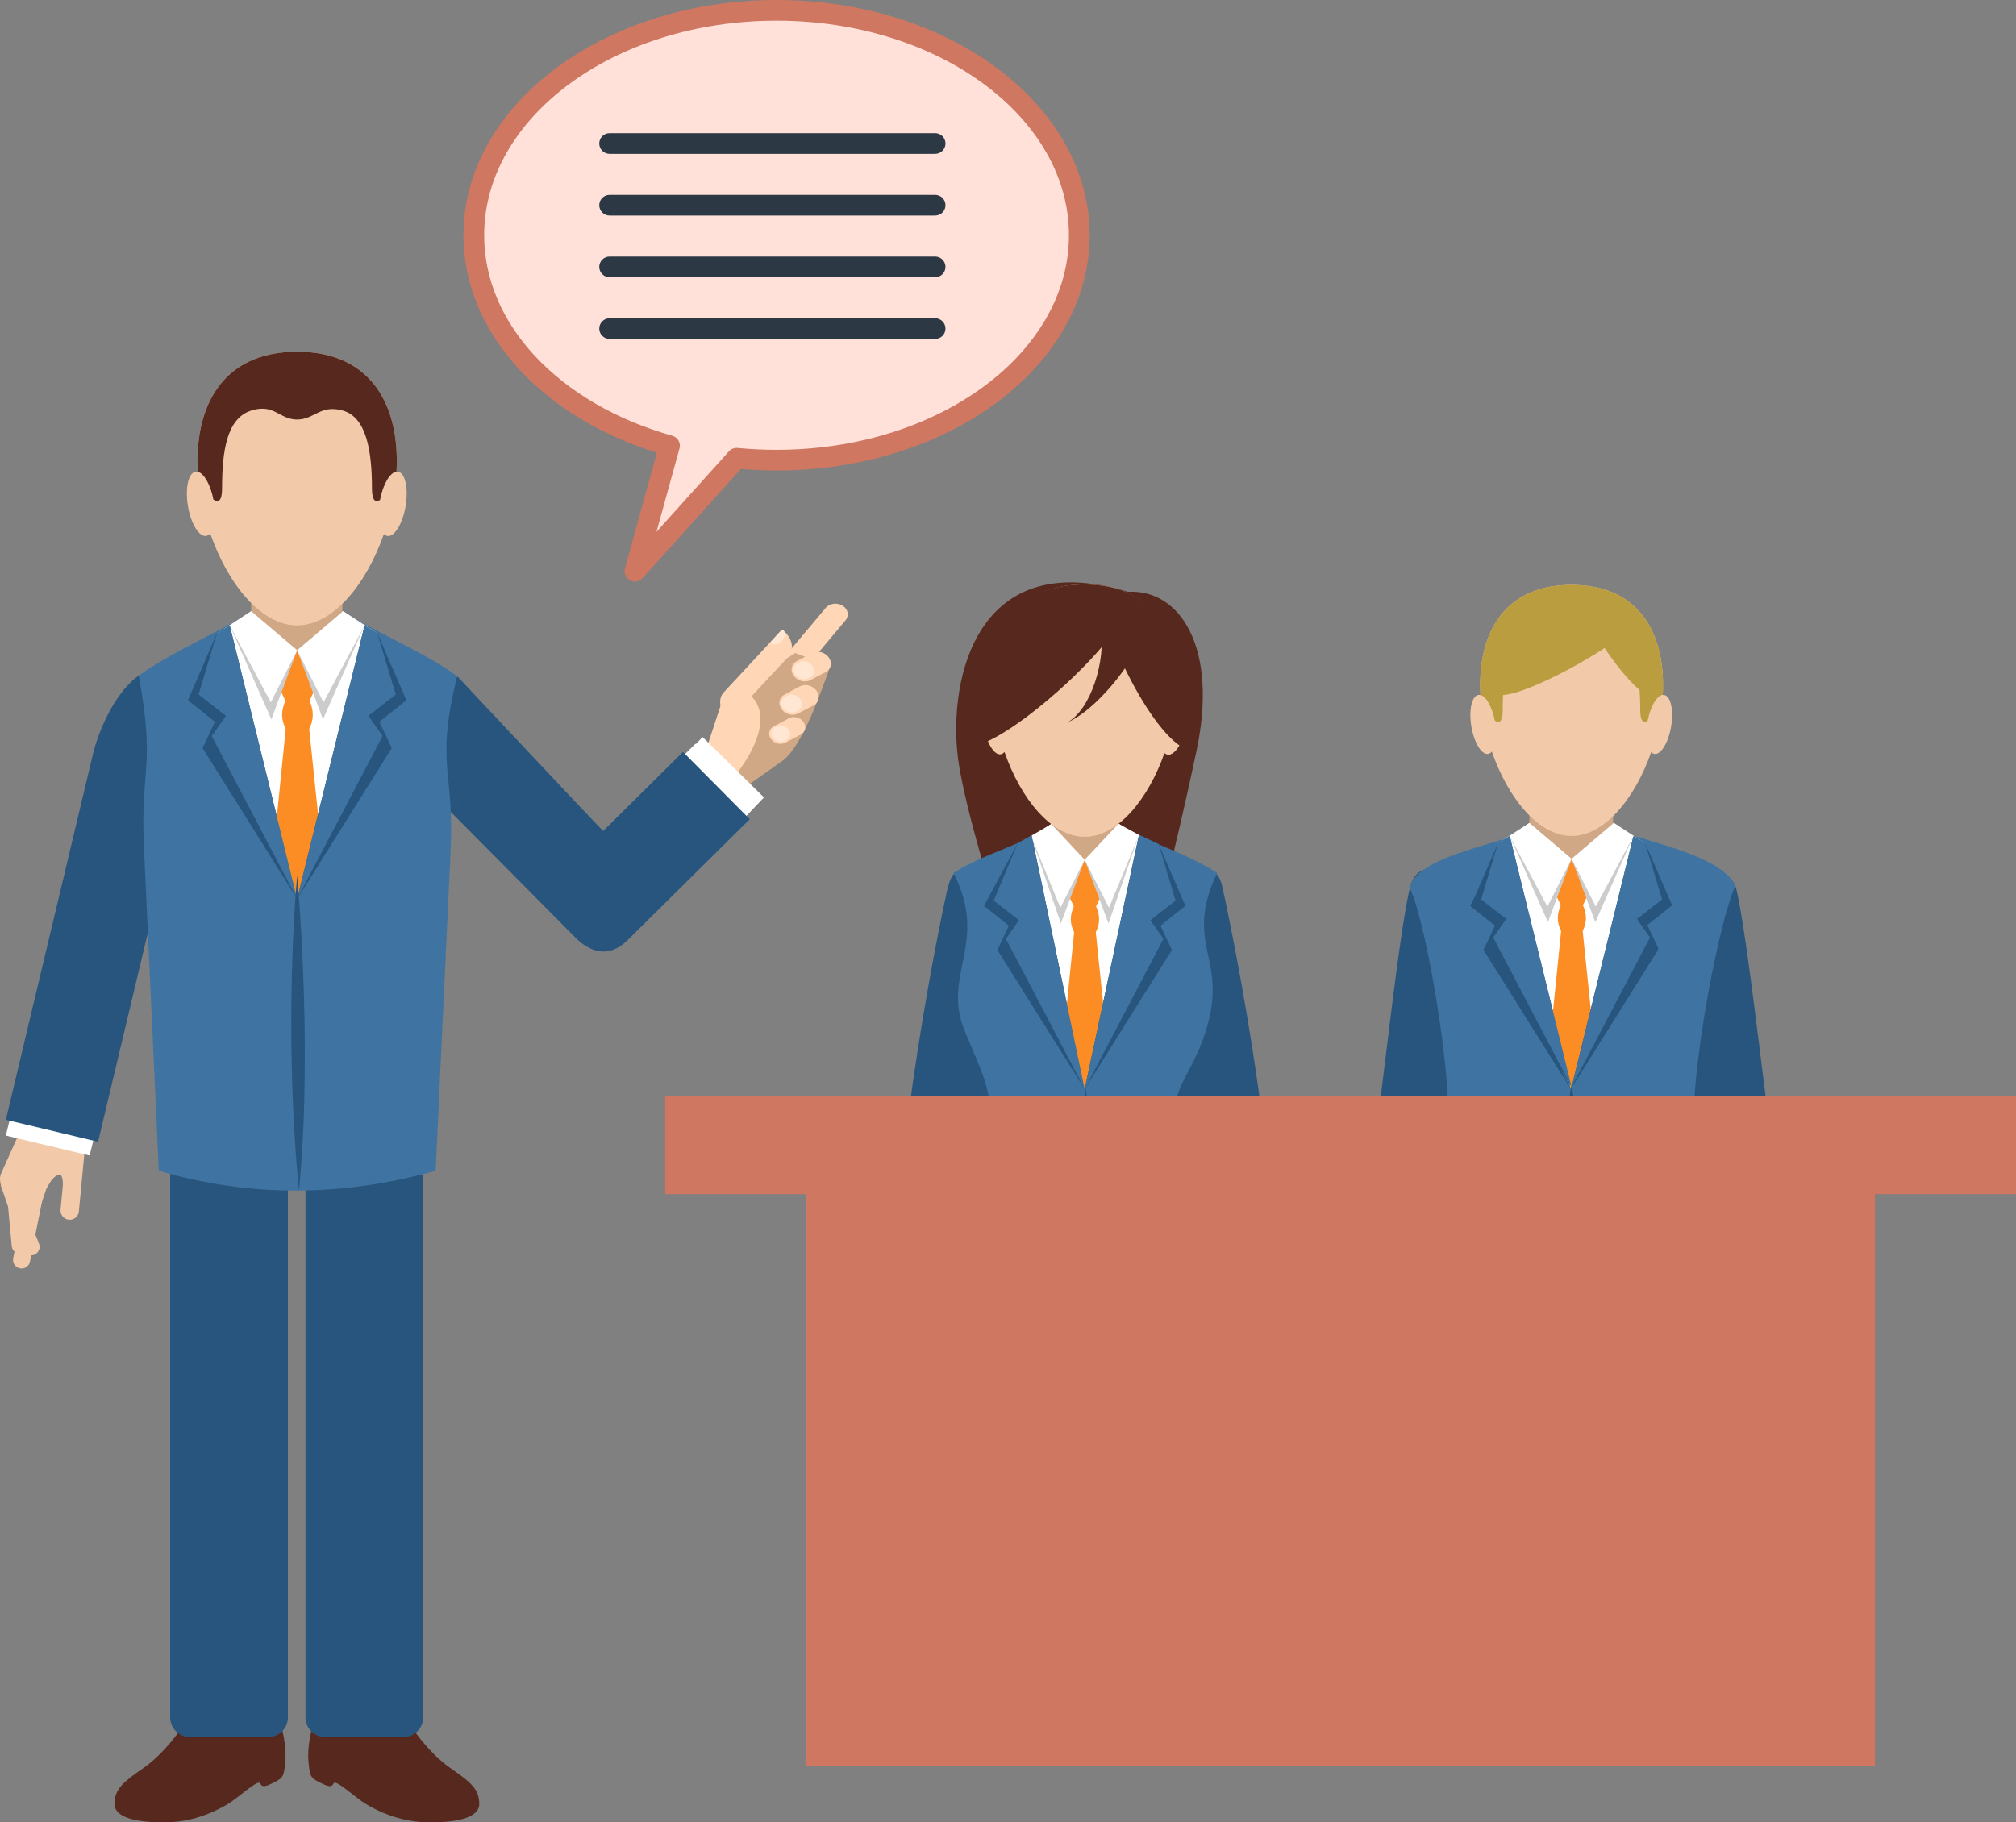 <?xml version="1.0" encoding="iso-8859-1"?>
<!-- Generator: Adobe Illustrator 17.0.0, SVG Export Plug-In . SVG Version: 6.00 Build 0)  -->
<!DOCTYPE svg PUBLIC "-//W3C//DTD SVG 1.1//EN" "http://www.w3.org/Graphics/SVG/1.1/DTD/svg11.dtd">
<svg version="1.1" id="Objects" xmlns="http://www.w3.org/2000/svg" xmlns:xlink="http://www.w3.org/1999/xlink" x="0px" y="0px"
	 width="252.216px" height="228.042px" viewBox="0 0 252.216 228.042" style="enable-background:new 0 0 252.216 228.042;"
	 xml:space="preserve">
<rect x="0" y="0" width="252.216" height="228.042" fill="#808080" stroke="none"/>
<g>
	<g>
		
			<rect x="4.403" y="133.644" transform="matrix(-0.905 -0.425 0.425 -0.905 -44.098 266.601)" style="fill-rule:evenodd;clip-rule:evenodd;fill:#F2CAA9;" width="6.554" height="9.147"/>
		<path style="fill-rule:evenodd;clip-rule:evenodd;fill:#F2CAA9;" d="M11.154,136.919l-6-1.327l-1.042,4.713l-2.995,4.653
			c2.508,1.112,7.059-0.185,6.732,3.536L11.154,136.919z"/>
		<path style="fill-rule:evenodd;clip-rule:evenodd;fill:#F2CAA9;" d="M0.177,146.761l3.99-8.879
			c0.33-0.679,1.167-0.951,1.843-0.611l0,0c0.063,0.032,0.124,0.068,0.18,0.108l0.355-0.732c0.346-0.71,1.222-0.994,1.929-0.64l0,0
			c0.491,0.247,0.776,0.741,0.787,1.257c0.324-0.06,0.67-0.02,0.984,0.139l0,0c0.763,0.383,1.065,1.316,0.691,2.084l-5.136,9.283
			l-1.445,4.232c-0.374,0.768-1.321,1.074-2.084,0.691l0,0c-0.729-0.365-0.688-1.599-0.391-2.344
			C1.835,150.727-0.678,148.52,0.177,146.761z"/>
		<path style="fill-rule:evenodd;clip-rule:evenodd;fill:#F2CAA9;" d="M2.52,158.721L2.52,158.721
			c-0.58-0.099-0.966-0.653-0.875-1.233l1.776-9.028l-0.032-0.087l1.999,1.333l-1.635,8.14C3.663,158.427,3.1,158.819,2.52,158.721z
			"/>
		<path style="fill-rule:evenodd;clip-rule:evenodd;fill:#F2CAA9;" d="M8.598,152.633L8.598,152.633
			c-0.629-0.068-1.081-0.638-1.021-1.267l0.33-3.48c0.04-1.319-1.029-1.06-1.799,0.33l-1.869-7.437l3.678-2.444l1.464,3.139
			c1.026,0.227,1.263,1.963,1.18,2.831l-0.694,7.306C9.806,152.24,9.228,152.699,8.598,152.633z"/>
		<path style="fill-rule:evenodd;clip-rule:evenodd;fill:#F2CAA9;" d="M2.66,156.908L2.66,156.908
			c-0.584,0.069-1.11-0.354-1.187-0.935l-0.854-9.161l-0.056-0.075l2.295,0.713l0.737,8.27
			C3.673,156.303,3.245,156.839,2.66,156.908z"/>
		<path style="fill-rule:evenodd;clip-rule:evenodd;fill:#F2CAA9;" d="M4.277,157.022L4.277,157.022
			c-0.548,0.216-1.165-0.059-1.388-0.602l-2.816-8.142l2.409,1.281l2.397,6.077C5.101,156.18,4.824,156.807,4.277,157.022z"/>
	</g>
	<polygon style="fill-rule:evenodd;clip-rule:evenodd;fill:#FFFFFF;" points="0.728,142.104 11.21,144.601 11.805,142.188 
		1.323,139.691 	"/>
	<path style="fill-rule:evenodd;clip-rule:evenodd;fill:#27557D;" d="M24.254,92.447l-6.894-7.909
		c-3.299,2.349-5.211,7.638-5.7,9.693L0.737,140.111c-0.001,0.01,0.006,0.021,0.017,0.023l11.497,2.741
		c0.011,0.001,0.021-0.003,0.024-0.014L24.269,92.47C24.271,92.46,24.259,92.453,24.254,92.447z"/>
	<path style="fill-rule:evenodd;clip-rule:evenodd;fill:#57291E;" d="M34.137,213.204c0.87,1.242,1.738,5.034,1.568,7.033
		c-0.172,1.999-0.201,2.196-1.363,2.79c-1.162,0.595-1.557,0.659-1.805,0.134c-0.247-0.526-2.778,1.842-4.02,2.587
		c-1.243,0.745-4.039,2.22-7.554,2.288c-3.515,0.069-6.634-0.44-6.634-2.302c0-1.864,1.095-2.734,3.658-4.516
		c2.563-1.782,5.069-5.196,5.812-6.742c0.742-1.545,3.243-1.162,4.361-0.666c1.117,0.496,2.249,3.368,3.739,2.375
		C33.393,215.191,33.641,212.708,34.137,213.204z"/>
	<path style="fill-rule:evenodd;clip-rule:evenodd;fill:#57291E;" d="M40.147,213.204c-0.869,1.242-1.738,5.034-1.567,7.033
		c0.171,1.999,0.2,2.196,1.362,2.79c1.162,0.595,1.558,0.659,1.805,0.134c0.247-0.526,2.778,1.842,4.021,2.587
		c1.242,0.745,4.038,2.22,7.554,2.288c3.514,0.069,6.634-0.44,6.634-2.302c0-1.864-1.095-2.734-3.658-4.516
		c-2.563-1.782-5.07-5.196-5.813-6.742c-0.742-1.545-3.243-1.162-4.36-0.666c-1.118,0.496-2.25,3.368-3.74,2.375
		C40.892,215.191,40.644,212.708,40.147,213.204z"/>
	<g>
		<path style="fill-rule:evenodd;clip-rule:evenodd;fill:#27557D;" d="M23.745,139.774h9.818c1.351,0,2.455,1.105,2.455,2.455v72.69
			c0,1.351-1.104,2.456-2.455,2.456h-9.818c-1.351,0-2.456-1.105-2.456-2.456v-72.69C21.289,140.879,22.394,139.774,23.745,139.774z
			"/>
		<path style="fill-rule:evenodd;clip-rule:evenodd;fill:#27557D;" d="M40.674,139.774h9.818c1.351,0,2.455,1.105,2.455,2.455v72.69
			c0,1.351-1.104,2.456-2.455,2.456h-9.818c-1.35,0-2.455-1.105-2.455-2.456v-72.69C38.219,140.879,39.323,139.774,40.674,139.774z"
			/>
	</g>
	<polygon style="fill-rule:evenodd;clip-rule:evenodd;fill:#FFFFFF;" points="94.66,100.656 87.011,93.066 85.247,94.816 
		92.895,102.405 	"/>
	<g>
		<path style="fill-rule:evenodd;clip-rule:evenodd;fill:#FFD7B7;" d="M105.45,75.815L105.45,75.815
			c0.672,0.439,0.804,1.26,0.312,1.835l-7.187,8.561c-0.491,0.575-1.46,0.677-2.132,0.237l0,0c-0.673-0.439-0.805-1.259-0.313-1.835
			l7.188-8.561C103.81,75.477,104.777,75.376,105.45,75.815z"/>
		<path style="fill-rule:evenodd;clip-rule:evenodd;fill:#D1A886;" d="M88.046,94.734l4.901,3.96l4.861-3.417
			c2.588-1.82,4.938-8.821,6.069-11.882l-4.382-1.674l-9.044,5.7L88.046,94.734z"/>
		<path style="fill-rule:evenodd;clip-rule:evenodd;fill:#FFD7B7;" d="M90.607,89.23l0.707,0.812l0.782-0.841l6.287-6.749
			c0.707-0.76,0.797-1.493,0.585-2.173c-0.18-0.577-0.968-1.676-1.301-1.315l-7.122,7.679C89.923,87.311,89.95,88.476,90.607,89.23z
			"/>
		<path style="fill-rule:evenodd;clip-rule:evenodd;fill:#FFE7D4;" d="M98.043,78.902c-0.137-0.155-0.247-0.073-0.303-0.014
			l-1.417,1.553c0.699,0.611,1.51-0.079,1.903-0.914C98.284,79.405,98.216,79.1,98.043,78.902z"/>
		<path style="fill-rule:evenodd;clip-rule:evenodd;fill:#FFD7B7;" d="M100.51,90.337L100.51,90.337
			c0.406,0.561,0.263,1.267-0.312,1.572l-1.957,1.038c-0.575,0.305-1.381,0.095-1.786-0.465l0,0
			c-0.406-0.56-0.265-1.266,0.312-1.572l1.958-1.037C99.3,89.566,100.104,89.777,100.51,90.337z"/>
		<path style="fill-rule:evenodd;clip-rule:evenodd;fill:#FFD7B7;" d="M102.152,86.434L102.152,86.434
			c0.471,0.651,0.306,1.472-0.363,1.826l-1.936,1.026c-0.669,0.354-1.604,0.11-2.076-0.541l0,0c-0.471-0.65-0.306-1.47,0.364-1.825
			l1.935-1.026C100.747,85.538,101.68,85.783,102.152,86.434z"/>
		<path style="fill-rule:evenodd;clip-rule:evenodd;fill:#FFE7D4;" d="M100.113,87.484L100.113,87.484
			c0.374,0.517,0.243,1.17-0.288,1.451l-0.2,0.105c-0.532,0.281-1.275,0.088-1.649-0.429l0,0c-0.374-0.518-0.243-1.169,0.289-1.451
			l0.199-0.105C98.997,86.773,99.739,86.967,100.113,87.484z"/>
		<path style="fill-rule:evenodd;clip-rule:evenodd;fill:#FFE7D4;" d="M98.643,91.28L98.643,91.28
			c0.344,0.475,0.223,1.075-0.266,1.333l-0.184,0.097c-0.488,0.258-1.172,0.081-1.516-0.395l0,0
			c-0.344-0.475-0.224-1.074,0.266-1.333l0.185-0.097C97.618,90.627,98.3,90.805,98.643,91.28z"/>
		<path style="fill-rule:evenodd;clip-rule:evenodd;fill:#FFD7B7;" d="M103.679,82.264L103.679,82.264
			c0.47,0.651,0.305,1.472-0.364,1.826l-1.936,1.026c-0.669,0.354-1.604,0.11-2.075-0.541l0,0c-0.471-0.651-0.307-1.47,0.364-1.826
			l1.936-1.026C102.274,81.368,103.208,81.613,103.679,82.264z"/>
		<path style="fill-rule:evenodd;clip-rule:evenodd;fill:#FFE7D4;" d="M101.64,83.314L101.64,83.314
			c0.374,0.517,0.243,1.171-0.289,1.451l-0.2,0.105c-0.531,0.281-1.274,0.088-1.648-0.429l0,0c-0.375-0.518-0.244-1.169,0.288-1.451
			l0.2-0.106C100.524,82.604,101.266,82.796,101.64,83.314z"/>
		<path style="fill-rule:evenodd;clip-rule:evenodd;fill:#FFD7B7;" d="M88.046,94.734l3.488,2.818
			c2.227-2.503,5.337-7.715,2.401-10.483c-0.369-0.459-0.748-0.831-1.134-1.128l-2.35,1.48L88.046,94.734z"/>
	</g>
	<polygon style="fill-rule:evenodd;clip-rule:evenodd;fill:#FFFFFF;" points="84.676,95.62 92.352,103.181 95.575,99.788 
		87.898,92.227 	"/>
	<path style="fill-rule:evenodd;clip-rule:evenodd;fill:#27557D;" d="M52.968,98.127l4.217-13.523
		c0.003-0.009,16.212,17.304,18.273,19.383l9.975-9.877c0.007-0.005,0.021-0.006,0.028,0.002l8.326,8.389
		c0.007,0.005,0.007,0.02,0,0.026L78.54,117.626c-2.876,2.847-5.453,0.82-6.602-0.343c-6.305-6.393-12.646-12.752-18.971-19.127
		C52.962,98.149,52.966,98.137,52.968,98.127z"/>
	<path style="fill-rule:evenodd;clip-rule:evenodd;fill:#3F73A1;" d="M54.502,146.516c-11.543,3.212-23.087,3.381-34.63,0
		l-1.868-40.513c-0.461-10.063,1.476-9.79-0.644-21.466c4.819-3.423,11.734-6.124,14.665-8.512c1.594,1.402,3.346,2.233,5.152,2.233
		c1.807,0,3.56-0.831,5.152-2.233c2.958,2.411,10.041,5.105,14.855,8.579c-2.739,11.394-0.322,11.442-0.813,21.973L54.502,146.516z"
		/>
	<polygon style="fill-rule:evenodd;clip-rule:evenodd;fill:#FFFFFF;" points="27.142,79.244 28.262,89.578 37.241,112.37 
		46.092,89.578 47.212,79.244 42.928,76.49 31.426,76.49 	"/>
	<rect x="31.426" y="72.789" style="fill-rule:evenodd;clip-rule:evenodd;fill:#D1A886;" width="11.402" height="9.29"/>
	<path style="fill-rule:evenodd;clip-rule:evenodd;fill:#F2CAA9;" d="M37.177,78.259c4.494,0,8.654-5.139,10.849-11.434
		c0.128,0.132,0.272,0.216,0.433,0.242c0.894,0.149,1.919-1.531,2.288-3.751c0.368-2.221-0.058-4.142-0.951-4.29
		c-0.063-0.01-0.127-0.011-0.191-0.004c0.438-7.8-2.796-15.007-12.427-15.007c-9.638,0-12.869,7.217-12.425,15.024
		c-0.098-0.024-0.195-0.029-0.291-0.014c-0.895,0.148-1.32,2.069-0.952,4.29c0.369,2.22,1.394,3.9,2.287,3.751
		c0.19-0.031,0.359-0.143,0.504-0.322C28.486,73.077,32.664,78.259,37.177,78.259z"/>
	<path style="fill-rule:evenodd;clip-rule:evenodd;fill:#57291E;" d="M49.605,59.022c0.438-7.8-2.798-15.007-12.429-15.007
		c-9.638,0-12.87,7.217-12.426,15.024c0.779,0.194,1.592,1.621,1.95,3.479c0.628,0.423,1.083,0.176,1.083-1.397
		c0-4.642,0.574-8.756,3.623-9.736c2.901-0.935,3.539,1.115,5.753,1.115c2.214,0,2.912-1.93,5.754-1.115
		c2.949,0.846,3.622,5.095,3.622,9.736c0,1.51,0.419,1.799,1.009,1.446C47.912,60.606,48.788,59.113,49.605,59.022z"/>
	<path style="fill-rule:evenodd;clip-rule:evenodd;fill:#FC8D25;" d="M38.665,87.823l0.625-1.321l-2.113-5.121l-2.077,5.038
		l0.664,1.404C36.73,87.823,37.698,87.823,38.665,87.823z"/>
	<polygon style="fill-rule:evenodd;clip-rule:evenodd;fill:#CCCCCC;" points="31.426,76.49 37.177,81.382 33.949,90.018 
		28.743,78.27 	"/>
	<polygon style="fill-rule:evenodd;clip-rule:evenodd;fill:#27557D;" points="28.743,78.27 37.177,112.491 25.34,93.615 
		26.893,90.32 23.516,87.627 27.142,79.244 	"/>
	<polygon style="fill-rule:evenodd;clip-rule:evenodd;fill:#CCCCCC;" points="42.928,76.49 37.177,81.382 40.406,90.018 
		45.612,78.27 	"/>
	<polygon style="fill-rule:evenodd;clip-rule:evenodd;fill:#FC8D25;" points="35.763,91.034 38.665,91.034 40.173,105.578 
		37.177,112.491 34.295,105.578 	"/>
	<polygon style="fill-rule:evenodd;clip-rule:evenodd;fill:#FFFFFF;" points="31.426,76.49 37.177,81.382 33.879,87.884 
		28.743,78.27 	"/>
	<polygon style="fill-rule:evenodd;clip-rule:evenodd;fill:#3F73A1;" points="28.743,78.27 37.177,112.491 26.49,92.11 
		28.262,89.578 24.844,86.919 27.142,79.244 	"/>
	<polygon style="fill-rule:evenodd;clip-rule:evenodd;fill:#27557D;" points="45.612,78.27 37.177,112.491 49.015,93.615 
		47.46,90.32 50.839,87.627 47.212,79.244 	"/>
	<polygon style="fill-rule:evenodd;clip-rule:evenodd;fill:#3F73A1;" points="45.612,78.27 37.177,112.491 47.864,92.11 
		46.092,89.578 49.511,86.919 47.212,79.244 	"/>
	<polygon style="fill-rule:evenodd;clip-rule:evenodd;fill:#FFFFFF;" points="42.928,76.49 37.177,81.382 40.475,87.884 
		45.612,78.27 	"/>
	<path style="fill-rule:evenodd;clip-rule:evenodd;fill:#FC8D25;" d="M35.763,87.583h2.901c0.648,1.344,0.598,2.52,0,3.668h-2.901
		C35.166,90.103,35.114,88.927,35.763,87.583z"/>
	<path style="fill-rule:evenodd;clip-rule:evenodd;fill:#27557D;" d="M37.403,148.988c-1.13-11.333-1.329-26.4-0.227-39.459
		C38.28,122.588,38.531,137.655,37.403,148.988z"/>
	<g>
		<path style="fill-rule:evenodd;clip-rule:evenodd;fill:#27557D;" d="M143.435,111.342c5.051-1.205,8.546-4.538,9.465-0.451
			c1.093,4.859,3.54,17.36,4.954,28.547c0.305,2.414-0.351,3.15-1.12,3.383c-3.441,1.041-6.396,1.365-10.205,1.879l-3.107-33.336
			C143.421,111.354,143.429,111.344,143.435,111.342z"/>
		<path style="fill-rule:evenodd;clip-rule:evenodd;fill:#57291E;" d="M149.705,93.887c-3.116,14.748-9.323,41.029-14.018,41.029
			c-4.693,0-13.897-28.251-15.705-39.137c-1.56-9.383,1.403-27.712,21.1-21.725C147.685,73.69,152.408,81.085,149.705,93.887z"/>
		<path style="fill-rule:evenodd;clip-rule:evenodd;fill:#27557D;" d="M128.093,111.342c-6.381-1.523-8.503-4.854-9.618,0.158
			c-1.165,5.247-3.464,17.289-4.812,28.024c-0.347,2.751,0.594,3.162,1.521,3.403c3.303,0.857,6.15,1.278,9.814,1.772l3.107-33.336
			C128.108,111.354,128.098,111.343,128.093,111.342z"/>
		<path style="fill-rule:evenodd;clip-rule:evenodd;fill:#27557D;" d="M123.121,144.048l-0.166,0.391
			c7.859,0.995,17.528,1.012,25.411,0.052c-0.072-0.159-0.143-0.307-0.212-0.443H123.121z"/>
		<path style="fill-rule:evenodd;clip-rule:evenodd;fill:#3F73A1;" d="M122.696,144.405c2.23-6.433,0.942-8.327-1.981-15.339
			c-2.98-7.149,3.067-10.975-1.428-19.825c3.984-2.554,9.131-3.588,12.23-6.113c1.47,1.293,2.518,1.587,4.184,1.587
			c1.667,0,2.768-0.337,4.236-1.631c2.293,1.869,8.165,3.44,12.333,6.157c-4.286,9.084,1.521,10.58-1.429,19.825
			c-2.251,7.06-5.759,7.451-2.485,15.427C140.387,145.461,130.598,145.433,122.696,144.405z"/>
		<polygon style="fill-rule:evenodd;clip-rule:evenodd;fill:#FFFFFF;" points="127.85,105.263 127.479,115.155 135.759,136.174 
			143.922,115.155 143.415,104.99 139.936,103.084 131.517,103.127 		"/>
		<rect x="131.518" y="99.671" style="fill-rule:evenodd;clip-rule:evenodd;fill:#D1A886;" width="8.271" height="8.567"/>
		<path style="fill-rule:evenodd;clip-rule:evenodd;fill:#F2CAA9;" d="M135.7,104.716c4.145,0,7.982-4.74,10.005-10.545
			c0.118,0.122,0.251,0.199,0.399,0.224c0.824,0.136,1.77-1.413,2.109-3.46c0.34-2.048-0.053-3.82-0.877-3.957
			c-0.059-0.009-0.117-0.011-0.177-0.003c0.404-7.194-2.579-13.84-11.46-13.84c-8.889,0-11.868,6.656-11.459,13.857
			c-0.09-0.023-0.181-0.028-0.269-0.014c-0.825,0.137-1.218,1.909-0.878,3.957c0.34,2.047,1.284,3.596,2.109,3.46
			c0.176-0.03,0.332-0.133,0.465-0.298C127.685,99.937,131.538,104.716,135.7,104.716z"/>
		<path style="fill-rule:evenodd;clip-rule:evenodd;fill:#FC8D25;" d="M137.072,113.535l0.576-1.218l-1.948-4.721l-1.916,4.645
			l0.612,1.293C135.288,113.535,136.18,113.535,137.072,113.535z"/>
		<polygon style="fill-rule:evenodd;clip-rule:evenodd;fill:#CCCCCC;" points="131.516,103.127 135.7,107.596 132.723,115.56 
			129.042,104.77 		"/>
		<polygon style="fill-rule:evenodd;clip-rule:evenodd;fill:#27557D;" points="129.069,104.553 135.7,136.286 124.782,118.877 
			126.217,115.839 123.101,113.355 127.331,105.51 		"/>
		<polygon style="fill-rule:evenodd;clip-rule:evenodd;fill:#CCCCCC;" points="139.936,103.084 135.7,107.596 138.677,115.56 
			142.411,104.726 		"/>
		<polygon style="fill-rule:evenodd;clip-rule:evenodd;fill:#FC8D25;" points="134.396,116.497 137.072,116.497 138.463,129.911 
			135.7,136.286 133.042,129.911 		"/>
		<polygon style="fill-rule:evenodd;clip-rule:evenodd;fill:#FFFFFF;" points="131.517,103.126 135.7,107.596 132.659,113.592 
			129.043,104.768 		"/>
		<polygon style="fill-rule:evenodd;clip-rule:evenodd;fill:#3F73A1;" points="129.069,104.553 135.7,136.286 125.844,117.489 
			127.479,115.155 124.326,112.702 127.33,105.51 		"/>
		<polygon style="fill-rule:evenodd;clip-rule:evenodd;fill:#27557D;" points="142.493,104.485 135.7,136.286 146.618,118.877 
			145.183,115.839 148.299,113.355 144.954,105.623 		"/>
		<polygon style="fill-rule:evenodd;clip-rule:evenodd;fill:#3F73A1;" points="142.493,104.485 135.7,136.286 145.556,117.489 
			143.922,115.155 147.073,112.702 144.954,105.623 		"/>
		<polygon style="fill-rule:evenodd;clip-rule:evenodd;fill:#FFFFFF;" points="139.936,103.083 135.7,107.596 138.742,113.592 
			142.411,104.725 		"/>
		<path style="fill-rule:evenodd;clip-rule:evenodd;fill:#FC8D25;" d="M134.396,113.314h2.676c0.599,1.24,0.552,2.325,0,3.383
			h-2.676C133.844,115.639,133.798,114.554,134.396,113.314z"/>
		<path style="fill-rule:evenodd;clip-rule:evenodd;fill:#27557D;" d="M135.324,145.196c0.07-2.329,0.245-5.098,0.53-9.249
			c0.285,4.151,0.474,6.92,0.559,9.249C136.051,145.198,135.687,145.198,135.324,145.196z"/>
		
			<ellipse transform="matrix(0.217 -0.976 0.976 0.217 25.742 214.717)" style="fill-rule:evenodd;clip-rule:evenodd;fill:#F2CAA9;" cx="146.691" cy="91.315" rx="3.13" ry="1.485"/>
		<path style="fill-rule:evenodd;clip-rule:evenodd;fill:#57291E;" d="M147.323,86.975c0.412-7.194-2.626-13.84-11.669-13.84
			c-9.05,0-12.086,6.656-11.669,13.856c0.732,0.18,1.495,1.496,1.831,3.21c0.591,0.39,1.018,0.162,1.018-1.288
			c0-4.281,0.54-8.075,3.402-8.981c2.724-0.861,3.323,1.029,5.402,1.029c2.078,0,2.734-1.779,5.401-1.029
			c2.77,0.781,3.402,4.7,3.402,8.981c0,1.392,0.394,1.658,0.946,1.333C145.734,88.435,146.556,87.059,147.323,86.975z"/>
		<path style="fill-rule:evenodd;clip-rule:evenodd;fill:#57291E;" d="M143.903,75.57c0.576,4.032-5.762,12.816-10.369,14.833
			c2.942-1.633,4.874-7.705,4.164-12.096C137.532,77.277,144.384,76.337,143.903,75.57z"/>
		<path style="fill-rule:evenodd;clip-rule:evenodd;fill:#57291E;" d="M140.832,76.105c-0.544,4.036-14.188,16.586-19.172,17.271
			c-1.547-20.749,11.209-12.134,12.456-16.327C134.413,76.05,141.086,76.974,140.832,76.105z"/>
		<path style="fill-rule:evenodd;clip-rule:evenodd;fill:#57291E;" d="M137.555,73.528c-0.324,4.06,6.345,18.609,11.07,20.334
			c1.783-14.852-2.073-16.783-4.708-17.988C142.97,75.44,137.124,74.323,137.555,73.528z"/>
	</g>
	<g>
		<path style="fill-rule:evenodd;clip-rule:evenodd;fill:#27557D;" d="M204.249,111.342c5.051-1.205,12.088-4.065,13.006,0.021
			c1.091,4.858,2.438,16.374,3.851,27.562c0.304,2.412-2.788,3.662-3.558,3.895c-3.441,1.041-6.396,1.365-10.204,1.879
			l-3.108-33.336C204.234,111.354,204.244,111.344,204.249,111.342z"/>
		<path style="fill-rule:evenodd;clip-rule:evenodd;fill:#27557D;" d="M188.907,111.342c-6.381-1.522-11.451-5.071-12.564-0.061
			c-1.166,5.246-2.442,16.739-3.79,27.473c-0.346,2.751,2.519,3.933,3.445,4.173c3.304,0.857,6.15,1.278,9.815,1.772l3.107-33.336
			C188.922,111.354,188.912,111.343,188.907,111.342z"/>
		<path style="fill-rule:evenodd;clip-rule:evenodd;fill:#27557D;" d="M183.935,144.048l-0.167,0.391
			c7.86,0.995,17.528,1.012,25.412,0.052c-0.073-0.159-0.144-0.307-0.213-0.443H183.935z"/>
		<path style="fill-rule:evenodd;clip-rule:evenodd;fill:#3F73A1;" d="M180.776,143.968c1.744-5.026-2.234-28.562-4.434-32.891
			c1.25-4.442,12.89-5.425,15.988-7.95c1.47,1.293,2.517,1.587,4.184,1.587c1.666,0,2.768-0.337,4.236-1.631
			c2.292,1.869,14.308,3.326,16.362,7.77c-2.339,4.958-6.629,28.569-4.773,33.092C204.515,145.484,188.829,145.593,180.776,143.968z
			"/>
		<polygon style="fill-rule:evenodd;clip-rule:evenodd;fill:#FFFFFF;" points="188.665,105.263 188.293,115.155 196.573,136.174 
			204.736,115.155 204.228,104.99 200.751,103.084 192.332,103.127 		"/>
		<rect x="192.333" y="99.671" style="fill-rule:evenodd;clip-rule:evenodd;fill:#D1A886;" width="8.271" height="8.567"/>
		<path style="fill-rule:evenodd;clip-rule:evenodd;fill:#FCB024;" d="M197.886,113.535l0.576-1.218l-1.947-4.721l-1.916,4.645
			l0.611,1.293C196.101,113.535,196.994,113.535,197.886,113.535z"/>
		<polygon style="fill-rule:evenodd;clip-rule:evenodd;fill:#CCCCCC;" points="192.331,103.127 196.514,107.596 193.537,115.56 
			189.856,104.77 		"/>
		<polygon style="fill-rule:evenodd;clip-rule:evenodd;fill:#27557D;" points="189.883,104.553 196.514,136.286 185.596,118.877 
			187.031,115.839 183.916,113.355 188.145,105.51 		"/>
		<polygon style="fill-rule:evenodd;clip-rule:evenodd;fill:#CCCCCC;" points="200.751,103.084 196.514,107.596 199.491,115.56 
			203.225,104.726 		"/>
		<polygon style="fill-rule:evenodd;clip-rule:evenodd;fill:#FCB024;" points="195.21,116.497 197.886,116.497 199.276,129.911 
			196.514,136.286 193.856,129.911 		"/>
		<polygon style="fill-rule:evenodd;clip-rule:evenodd;fill:#FFFFFF;" points="192.332,103.126 196.514,107.596 193.472,113.592 
			189.856,104.768 		"/>
		<polygon style="fill-rule:evenodd;clip-rule:evenodd;fill:#3F73A1;" points="189.883,104.553 196.514,136.286 186.658,117.489 
			188.293,115.155 185.14,112.702 188.144,105.51 		"/>
		<polygon style="fill-rule:evenodd;clip-rule:evenodd;fill:#27557D;" points="203.307,104.485 196.514,136.286 207.432,118.877 
			205.998,115.839 209.113,113.355 205.768,105.623 		"/>
		<polygon style="fill-rule:evenodd;clip-rule:evenodd;fill:#3F73A1;" points="203.307,104.485 196.514,136.286 206.371,117.489 
			204.736,115.155 207.887,112.702 205.768,105.623 		"/>
		<polygon style="fill-rule:evenodd;clip-rule:evenodd;fill:#FFFFFF;" points="200.751,103.083 196.514,107.596 199.556,113.592 
			203.225,104.725 		"/>
		<path style="fill-rule:evenodd;clip-rule:evenodd;fill:#FCB024;" d="M195.21,113.314h2.676c0.599,1.24,0.552,2.325,0,3.383h-2.676
			C194.659,115.639,194.612,114.554,195.21,113.314z"/>
		<path style="fill-rule:evenodd;clip-rule:evenodd;fill:#27557D;" d="M196.137,145.196c0.07-2.329,0.246-5.098,0.531-9.249
			c0.284,4.151,0.473,6.92,0.559,9.249C196.864,145.198,196.501,145.198,196.137,145.196z"/>
		<polygon style="fill-rule:evenodd;clip-rule:evenodd;fill:#FFFFFF;" points="187.412,105.516 188.44,114.998 196.677,135.913 
			204.8,114.998 205.827,105.516 201.897,102.989 191.343,102.989 		"/>
		<rect x="191.343" y="99.594" style="fill-rule:evenodd;clip-rule:evenodd;fill:#D1A886;" width="10.462" height="8.524"/>
		<path style="fill-rule:evenodd;clip-rule:evenodd;fill:#F2CAA9;" d="M196.62,104.612c4.123,0,7.941-4.715,9.953-10.491
			c0.118,0.122,0.251,0.198,0.397,0.223c0.82,0.136,1.761-1.405,2.1-3.442c0.338-2.038-0.053-3.8-0.873-3.937
			c-0.058-0.009-0.116-0.01-0.176-0.003c0.403-7.158-2.564-13.77-11.401-13.77c-8.844,0-11.809,6.622-11.401,13.786
			c-0.09-0.023-0.18-0.027-0.268-0.013c-0.821,0.136-1.212,1.898-0.873,3.937c0.339,2.037,1.278,3.579,2.099,3.442
			c0.175-0.029,0.33-0.132,0.463-0.296C188.645,99.857,192.478,104.612,196.62,104.612z"/>
		<path style="fill-rule:evenodd;clip-rule:evenodd;fill:#BA9D3F;" d="M208.022,86.961c0.403-7.158-2.565-13.77-11.402-13.77
			c-8.844,0-11.811,6.622-11.403,13.786c0.716,0.178,1.46,1.488,1.79,3.193c0.577,0.388,0.994,0.162,0.994-1.282
			c0-4.26,0.526-8.035,3.324-8.935c2.662-0.857,3.248,1.023,5.279,1.023c2.031,0,2.672-1.771,5.279-1.023
			c2.706,0.776,3.324,4.675,3.324,8.935c0,1.385,0.384,1.649,0.925,1.326C206.469,88.414,207.274,87.045,208.022,86.961z"/>
		<path style="fill-rule:evenodd;clip-rule:evenodd;fill:#FC8D25;" d="M197.985,113.388l0.572-1.211l-1.938-4.699l-1.907,4.623
			l0.609,1.288C196.21,113.388,197.097,113.388,197.985,113.388z"/>
		<polygon style="fill-rule:evenodd;clip-rule:evenodd;fill:#CCCCCC;" points="191.343,102.989 196.62,107.478 193.657,115.402 
			188.88,104.622 		"/>
		<polygon style="fill-rule:evenodd;clip-rule:evenodd;fill:#27557D;" points="188.88,104.622 196.62,136.024 185.757,118.703 
			187.184,115.68 184.085,113.209 187.412,105.516 		"/>
		<polygon style="fill-rule:evenodd;clip-rule:evenodd;fill:#CCCCCC;" points="201.897,102.989 196.62,107.478 199.582,115.402 
			204.358,104.622 		"/>
		<polygon style="fill-rule:evenodd;clip-rule:evenodd;fill:#FC8D25;" points="195.322,116.334 197.985,116.334 199.368,129.681 
			196.62,136.024 193.974,129.681 		"/>
		<path style="fill-rule:evenodd;clip-rule:evenodd;fill:#BA9D3F;" d="M204.575,77.85c-1.141,2.282-12.634,8.819-16.441,9.117
			C184.326,87.266,187.931,71.94,204.575,77.85z"/>
		<path style="fill-rule:evenodd;clip-rule:evenodd;fill:#BA9D3F;" d="M199.104,77.85c0.491,2.282,5.445,8.819,7.086,9.117
			C207.832,87.266,206.277,71.94,199.104,77.85z"/>
		<polygon style="fill-rule:evenodd;clip-rule:evenodd;fill:#FFFFFF;" points="191.343,102.989 196.62,107.478 193.593,113.445 
			188.88,104.622 		"/>
		<polygon style="fill-rule:evenodd;clip-rule:evenodd;fill:#3F73A1;" points="188.88,104.622 196.62,136.024 186.813,117.322 
			188.44,114.998 185.302,112.559 187.412,105.516 		"/>
		<polygon style="fill-rule:evenodd;clip-rule:evenodd;fill:#27557D;" points="204.358,104.622 196.62,136.024 207.482,118.703 
			206.054,115.68 209.155,113.209 205.827,105.516 		"/>
		<polygon style="fill-rule:evenodd;clip-rule:evenodd;fill:#3F73A1;" points="204.358,104.622 196.62,136.024 206.426,117.322 
			204.8,114.998 207.936,112.559 205.827,105.516 		"/>
		<polygon style="fill-rule:evenodd;clip-rule:evenodd;fill:#FFFFFF;" points="201.897,102.989 196.62,107.478 199.646,113.445 
			204.358,104.622 		"/>
		<path style="fill-rule:evenodd;clip-rule:evenodd;fill:#FC8D25;" d="M195.322,113.168h2.663c0.595,1.234,0.548,2.312,0,3.366
			h-2.663C194.773,115.48,194.727,114.402,195.322,113.168z"/>
		<path style="fill-rule:evenodd;clip-rule:evenodd;fill:#27557D;" d="M195.95,145.196c0.438,0.002,0.873,0.003,1.31,0.002
			c0.159-2.252-0.323-8.256-0.655-9.248C196.272,136.744,195.792,142.824,195.95,145.196z"/>
	</g>
	<rect x="83.213" y="137.134" style="fill-rule:evenodd;clip-rule:evenodd;fill:#CF7761;" width="169.003" height="12.299"/>
	<rect x="100.854" y="137.134" style="fill-rule:evenodd;clip-rule:evenodd;fill:#CF7761;" width="133.719" height="83.83"/>
	<g>
		<path style="fill-rule:evenodd;clip-rule:evenodd;fill:#FFE1D9;" d="M97.151,1.294c-20.918,0-37.875,12.601-37.875,28.145
			c0,12.042,10.178,22.316,24.488,26.335l-4.335,15.71l12.729-14.143c1.634,0.16,3.3,0.244,4.992,0.244
			c20.918,0,37.875-12.601,37.875-28.146C135.026,13.895,118.069,1.294,97.151,1.294z"/>
		<path style="fill:#CF7761;" d="M97.151,2.588L97.151,2.588V0l0,0c10.74,0,20.481,3.249,27.551,8.501
			c7.179,5.334,11.619,12.735,11.619,20.938c0,8.203-4.44,15.604-11.619,20.938c-7.069,5.252-16.811,8.501-27.551,8.501l0,0v-2.588
			l0,0c10.178,0,19.374-3.052,26.014-7.986c6.528-4.852,10.567-11.524,10.567-18.866s-4.039-14.014-10.567-18.865
			C116.525,5.64,107.329,2.588,97.151,2.588z M97.151,2.588c-10.178,0-19.373,3.052-26.014,7.986
			c-6.528,4.852-10.566,11.523-10.566,18.865c0,5.594,2.343,10.797,6.343,15.099c4.184,4.499,10.171,8.018,17.199,9.992
			c0.687,0.192,1.087,0.905,0.895,1.593l-0.016,0.052l-2.863,10.379l9.069-10.078c0.304-0.337,0.745-0.478,1.163-0.412
			c0.77,0.074,1.554,0.131,2.351,0.169c0.756,0.037,1.569,0.056,2.439,0.056v2.588c-0.811,0-1.664-0.022-2.561-0.066
			c-0.635-0.031-1.27-0.074-1.902-0.128L80.39,72.349l-0.001-0.002c-0.316,0.352-0.816,0.515-1.303,0.38
			c-0.687-0.189-1.09-0.9-0.9-1.587l3.996-14.488c-6.957-2.16-12.906-5.782-17.159-10.355c-4.44-4.775-7.041-10.583-7.041-16.858
			c0-8.203,4.44-15.604,11.619-20.938C76.67,3.249,86.411,0,97.151,0V2.588z"/>
		<path style="fill:#2C3945;" d="M76.265,19.254c-0.715,0-1.294-0.579-1.294-1.295c0-0.715,0.579-1.294,1.294-1.294h40.726
			c0.715,0,1.295,0.58,1.295,1.294c0,0.715-0.58,1.295-1.295,1.295H76.265z"/>
		<path style="fill:#2C3945;" d="M76.265,26.975c-0.715,0-1.294-0.58-1.294-1.294c0-0.715,0.579-1.295,1.294-1.295h40.726
			c0.715,0,1.295,0.58,1.295,1.295c0,0.715-0.58,1.294-1.295,1.294H76.265z"/>
		<path style="fill:#2C3945;" d="M76.265,34.695c-0.715,0-1.294-0.58-1.294-1.294c0-0.715,0.579-1.295,1.294-1.295h40.726
			c0.715,0,1.295,0.58,1.295,1.295c0,0.715-0.58,1.294-1.295,1.294H76.265z"/>
		<path style="fill:#2C3945;" d="M76.265,42.414c-0.715,0-1.294-0.579-1.294-1.294c0-0.715,0.579-1.295,1.294-1.295h40.726
			c0.715,0,1.295,0.58,1.295,1.295c0,0.715-0.58,1.294-1.295,1.294H76.265z"/>
	</g>
</g>
</svg>
